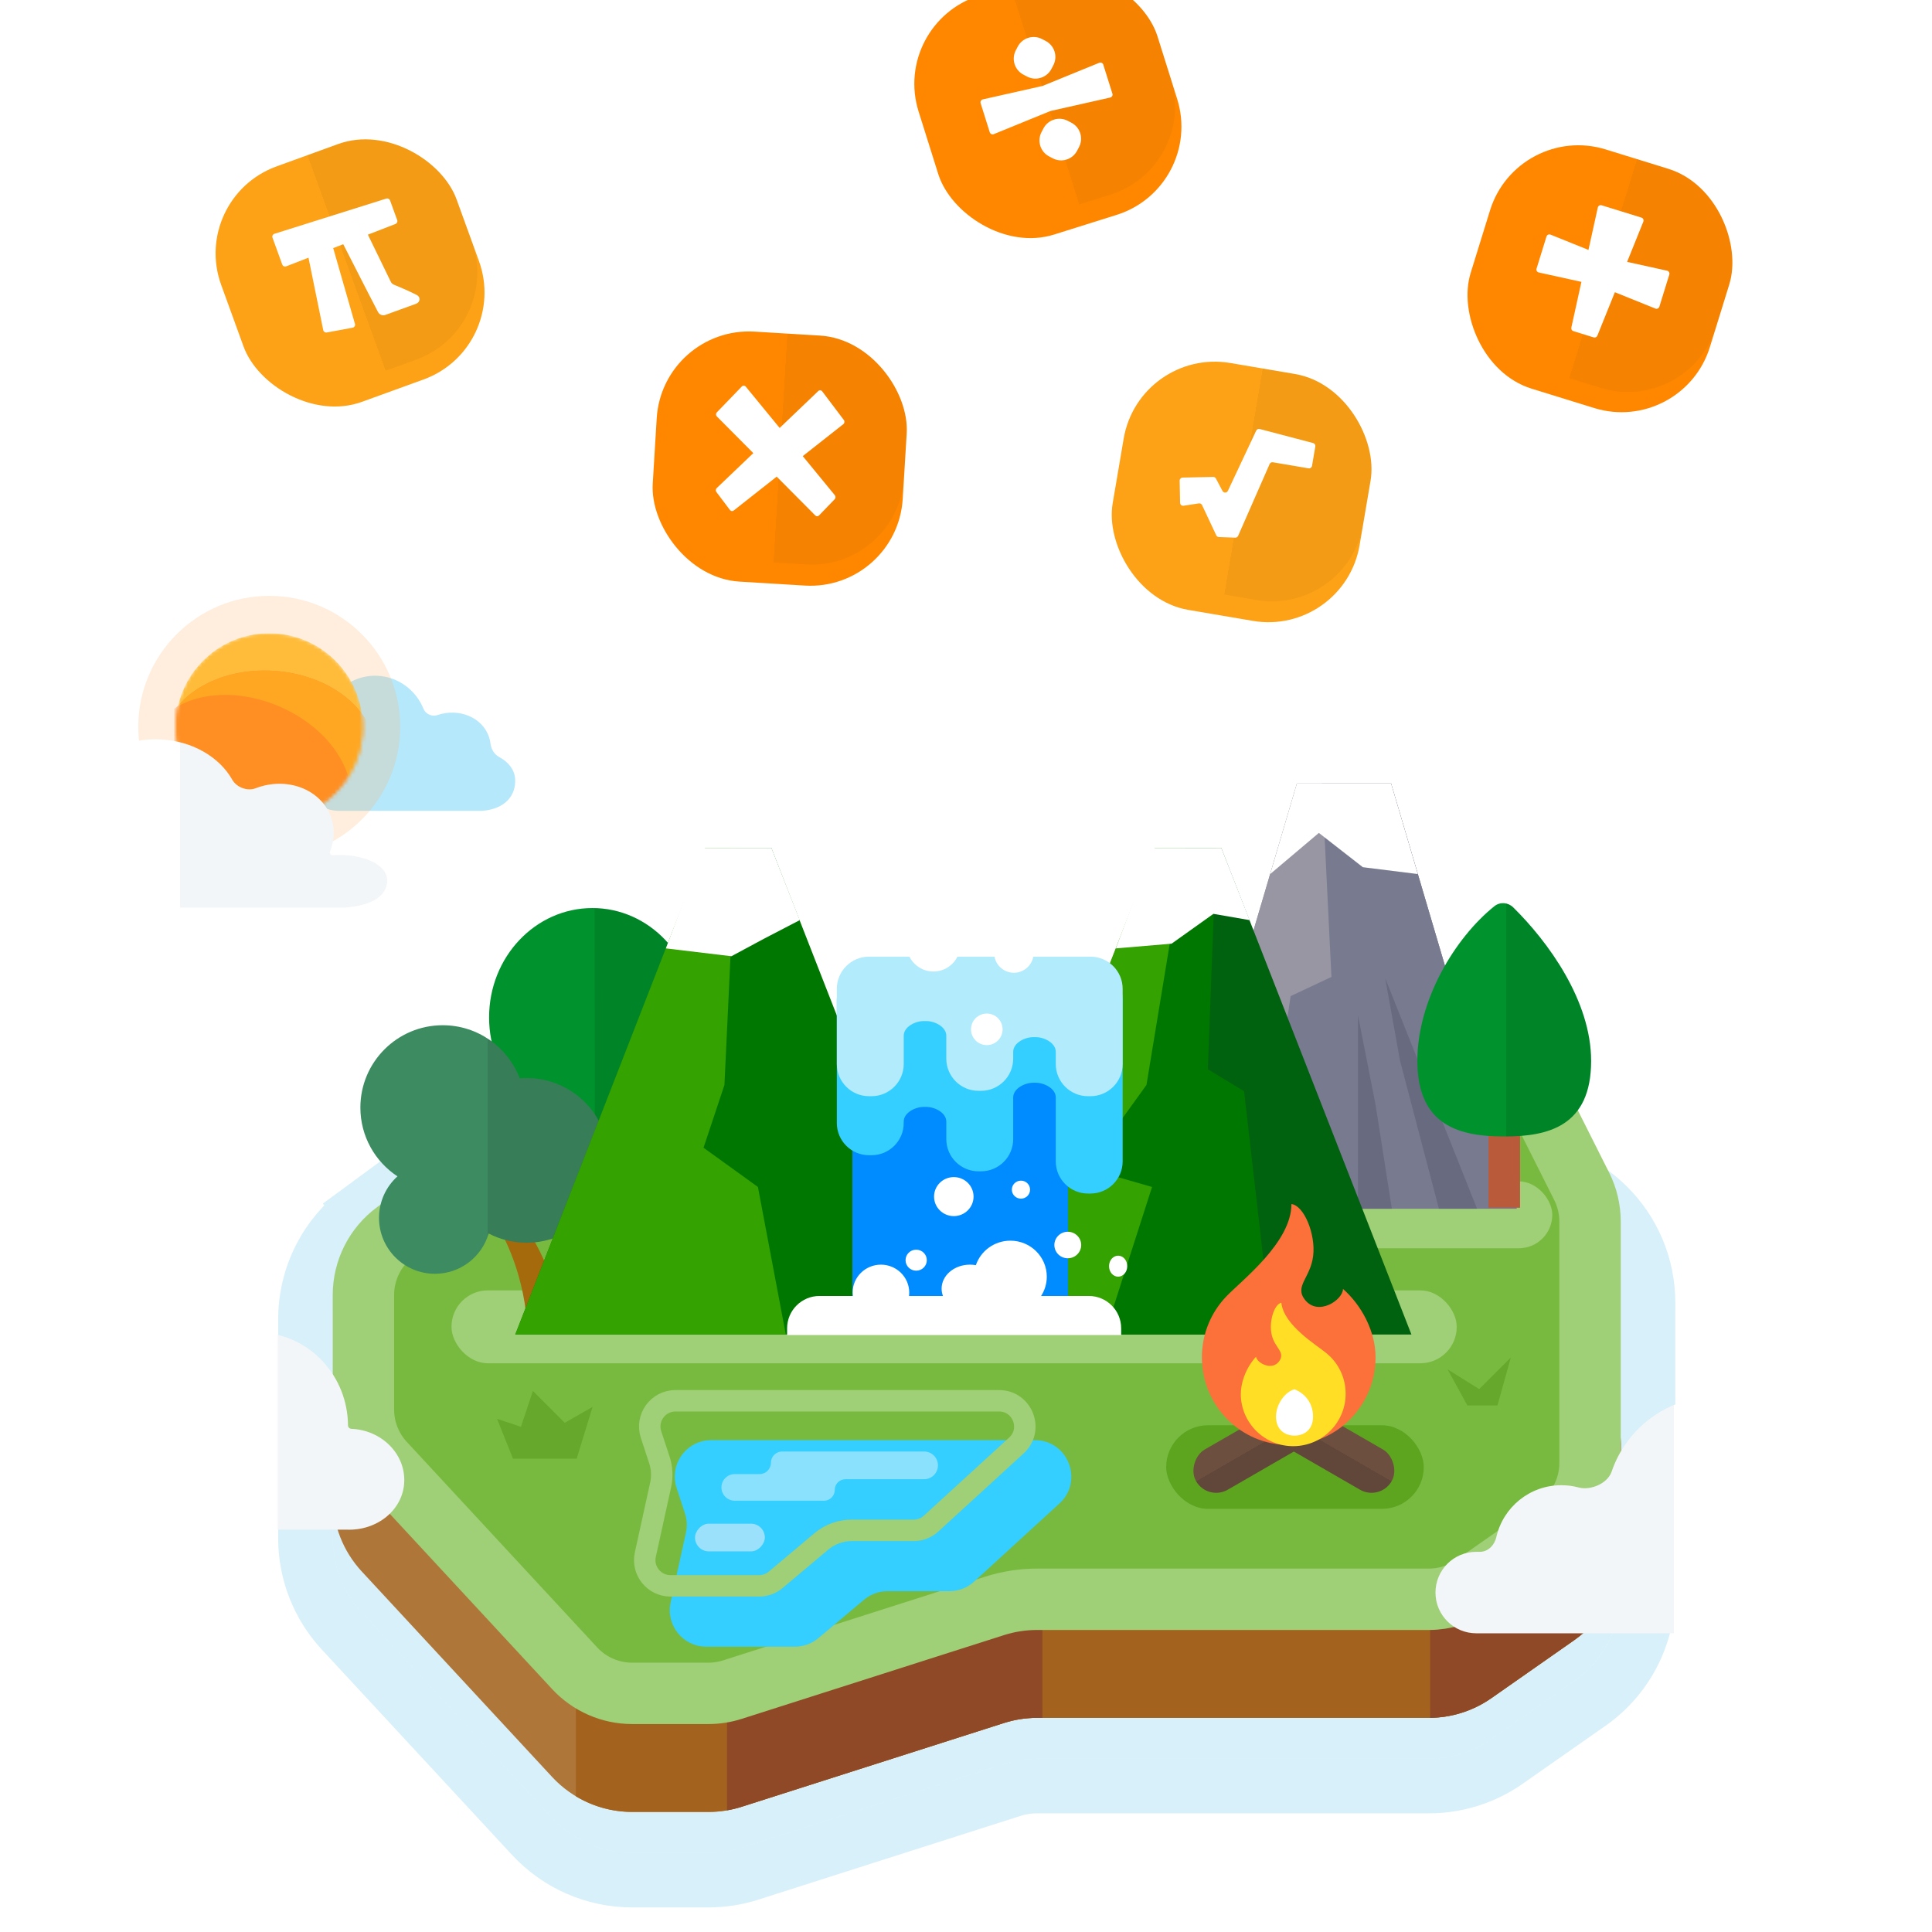 <svg width="540" height="540" viewBox="0 0 540 540" fill="none" xmlns="http://www.w3.org/2000/svg">
    <g clip-path="url(#clip0_2368_48576)">
        <path d="M358.742 330.984L322.683 315.022C318.794 313.301 314.589 312.412 310.336 312.412H158.607C152.103 312.412 145.769 314.491 140.53 318.346L105.426 344.174C97.613 349.922 93 359.044 93 368.743L93 429.953C93 437.64 95.902 445.044 101.126 450.683L154.319 508.103C160.092 514.335 168.201 517.877 176.696 517.877H198.029C201.178 517.877 204.309 517.389 207.309 516.431L280.59 493.027C283.591 492.069 286.721 491.581 289.871 491.581H399.36C405.618 491.581 411.724 489.656 416.851 486.068L439.987 469.875C448.142 464.167 452.999 454.839 452.999 444.884V364.098C452.999 347.251 439.343 333.595 422.496 333.595H371.089C366.836 333.595 362.63 332.705 358.742 330.984Z" fill="#7BCCEB" fill-opacity="0.3"/>
        <path d="M100.906 338.032L105.426 344.174L100.906 338.032C91.141 345.217 85.374 356.619 85.374 368.743L85.374 429.953C85.374 439.562 89.002 448.816 95.532 455.865L148.724 513.286C155.94 521.075 166.078 525.503 176.696 525.503H198.029C201.966 525.503 205.879 524.893 209.629 523.695L282.91 500.291C285.161 499.572 287.509 499.207 289.871 499.207H399.36C407.182 499.207 414.815 496.801 421.224 492.315L444.36 476.122C454.554 468.987 460.625 457.327 460.625 444.884V364.098C460.625 343.04 443.554 325.969 422.496 325.969H371.089C367.899 325.969 364.745 325.302 361.828 324.011L358.762 330.938L361.828 324.011L325.77 308.049C320.909 305.897 315.652 304.786 310.336 304.786H158.607C150.477 304.786 142.559 307.385 136.01 312.203L100.906 338.032Z" stroke="#7BCCEB" stroke-opacity="0.3" stroke-width="15.252"/>
        <path d="M452.999 433.446V403.49C452.999 386.644 439.343 372.987 422.496 372.987H123.503C106.657 372.987 93 386.644 93 403.49V418.515C93 426.202 95.902 433.606 101.126 439.245L154.319 496.665C160.091 502.897 168.201 506.439 176.696 506.439H198.029C201.178 506.439 204.309 505.951 207.309 504.993L280.59 481.589C283.591 480.631 286.721 480.143 289.871 480.143H399.36C405.618 480.143 411.724 478.218 416.851 474.63L439.987 458.437C448.142 452.729 452.999 443.401 452.999 433.446Z" fill="#AF763A"/>
        <path fill-rule="evenodd" clip-rule="evenodd" d="M452.286 396.901C452.748 398.999 452.994 401.179 453 403.416V433.522C452.975 443.448 448.122 452.744 439.988 458.438L416.851 474.631C411.725 478.219 405.618 480.144 399.36 480.144H289.871C286.722 480.144 283.591 480.632 280.591 481.59L207.31 504.994C204.309 505.952 201.179 506.44 198.03 506.44H176.696C171.097 506.44 165.665 504.901 160.959 502.067V396.901H452.286Z" fill="#A3621E"/>
        <path fill-rule="evenodd" clip-rule="evenodd" d="M291.367 480.141H289.87C286.72 480.141 283.59 480.629 280.59 481.587L207.308 504.991C205.963 505.421 204.592 505.756 203.204 505.995V414.053H291.367V480.141ZM452.874 400.71C452.953 401.593 452.996 402.488 452.998 403.391V433.541C452.967 443.459 448.115 452.746 439.986 458.435L416.85 474.628C411.826 478.145 405.861 480.064 399.734 480.139V400.71H452.874Z" fill="#8F4926"/>
        <path d="M272.846 312.427L326.682 295.633C328.796 294.973 330.997 294.638 333.211 294.638H410C418.287 294.638 425.867 299.312 429.589 306.717L442.085 331.581C443.621 334.635 444.42 338.007 444.42 341.426L444.42 408.884C444.42 416.039 440.929 422.743 435.068 426.846L411.931 443.039C408.247 445.618 403.858 447.002 399.36 447.002H289.871C285.835 447.002 281.824 447.627 277.98 448.854L204.699 472.258C202.543 472.947 200.293 473.298 198.029 473.298H176.696C170.59 473.298 164.761 470.752 160.612 466.273L107.42 408.852C103.665 404.799 101.579 399.478 101.579 393.953L101.579 361.953C101.579 354.981 104.895 348.425 110.51 344.293L145.614 318.465C149.38 315.694 153.932 314.2 158.607 314.2H261.207C265.154 314.2 269.078 313.602 272.846 312.427Z" fill="#78BA3F" stroke="#9FCF76" stroke-width="17.158"/>
        <g filter="url(#filter0_i_2368_48576)">
            <path d="M279.242 388.526H188.795C181.861 388.526 176.954 395.302 179.117 401.89L181.454 409.007C182.023 410.738 182.116 412.589 181.726 414.369L177.444 433.877C176.049 440.232 180.887 446.247 187.393 446.247H212.184C214.583 446.247 216.904 445.401 218.74 443.857L231.498 433.129C233.333 431.585 235.655 430.739 238.054 430.739H255.387C257.933 430.739 260.387 429.785 262.266 428.065L286.12 406.225C292.974 399.949 288.534 388.526 279.242 388.526Z" fill="#34CFFF"/>
        </g>
        <path d="M188.795 391.526H279.242C285.797 391.526 288.93 399.585 284.094 404.012L260.24 425.853C258.915 427.066 257.183 427.739 255.387 427.739H238.054C234.949 427.739 231.943 428.834 229.567 430.833L216.809 441.561C215.514 442.65 213.876 443.247 212.184 443.247H187.393C182.803 443.247 179.39 439.003 180.374 434.52L184.656 415.012C185.162 412.709 185.04 410.312 184.304 408.071L181.967 400.954C180.441 396.306 183.903 391.526 188.795 391.526Z" stroke="#9FCF76" stroke-width="6" stroke-linejoin="round"/>
        <path opacity="0.8" fill-rule="evenodd" clip-rule="evenodd" d="M215.473 408.854C215.473 407.113 216.885 405.701 218.626 405.701H258.29C260.427 405.701 262.16 407.433 262.16 409.57C262.16 411.707 260.427 413.44 258.29 413.44H236.322C234.66 413.44 233.312 414.787 233.312 416.449C233.312 418.111 231.965 419.459 230.302 419.459H205.373C203.315 419.459 201.647 417.791 201.647 415.733C201.647 413.675 203.315 412.007 205.373 412.007H212.32C214.061 412.007 215.473 410.595 215.473 408.854Z" fill="#A0E6FE"/>
        <rect width="19.523" height="7.739" rx="3.869" transform="matrix(-1 0 0 1 213.776 425.875)" fill="#9BE1FB"/>
        <path d="M143.378 407.691H161.186L165.638 393.222L157.847 397.674L148.943 388.77L145.604 398.787L138.926 396.561L143.378 407.691Z" fill="#65A82B"/>
        <path d="M410.134 392.835H418.543L422.275 379.432L413.445 388.262L404.615 382.744L410.134 392.835Z" fill="#65A82B"/>
        <rect x="306.998" y="330.199" width="126.872" height="18.691" rx="9.345" fill="#9FCF76"/>
        <rect x="126.193" y="360.665" width="280.969" height="20.372" rx="10.154" fill="#9FCF76"/>
        <rect x="161.155" y="312.895" width="8.151" height="20.377" fill="#B95B3B"/>
        <ellipse cx="165.57" cy="284.368" rx="28.867" ry="30.565" fill="#00932D"/>
        <ellipse cx="165.57" cy="284.368" rx="28.867" ry="30.565" fill="url(#paint0_linear_2368_48576)" fill-opacity="0.2"/>
        <g filter="url(#filter1_i_2368_48576)">
            <path d="M153.357 372.869C151.932 354.431 137.527 330.615 128.432 330.615C125.654 328.31 124.729 330.721 128.432 334.457C140.542 346.674 143.565 367.491 142.675 372.869H153.357Z" fill="#A46A0C"/>
        </g>
        <path fill-rule="evenodd" clip-rule="evenodd" d="M111.091 328.796C104.848 324.681 100.728 317.606 100.728 309.569C100.728 296.859 111.03 286.557 123.74 286.557C133.572 286.557 141.964 292.723 145.259 301.399C145.895 301.346 146.538 301.319 147.187 301.319C159.896 301.319 170.199 311.622 170.199 324.331C170.199 337.041 159.896 347.344 147.187 347.344C143.362 347.344 139.756 346.411 136.582 344.76C134.694 351.269 128.687 356.027 121.568 356.027C112.936 356.027 105.938 349.029 105.938 340.397C105.938 335.794 107.926 331.657 111.091 328.796Z" fill="#3D8B61"/>
        <path fill-rule="evenodd" clip-rule="evenodd" d="M111.091 328.796C104.848 324.681 100.728 317.606 100.728 309.569C100.728 296.859 111.03 286.557 123.74 286.557C133.572 286.557 141.964 292.723 145.259 301.399C145.895 301.346 146.538 301.319 147.187 301.319C159.896 301.319 170.199 311.622 170.199 324.331C170.199 337.041 159.896 347.344 147.187 347.344C143.362 347.344 139.756 346.411 136.582 344.76C134.694 351.269 128.687 356.027 121.568 356.027C112.936 356.027 105.938 349.029 105.938 340.397C105.938 335.794 107.926 331.657 111.091 328.796Z" fill="url(#paint1_linear_2368_48576)" fill-opacity="0.2"/>
        <path d="M388.815 219H362.482L327.37 337.838H423.927L388.815 219Z" fill="#9896A3"/>
        <path d="M388.815 219H362.482L327.37 337.838H423.927L388.815 219Z" fill="#9896A3"/>
        <path d="M388.815 219H369.504L372.137 273.052L360.726 278.419L351.948 337.838H423.927L388.815 219Z" fill="#787A8F"/>
        <path d="M402.183 337.838H412.835L387.178 273.436L391.306 296.436L402.183 337.838Z" fill="#686A80"/>
        <path d="M379.562 337.839H389.022L384.456 308.704L379.562 283.787V324.805V337.839Z" fill="#686A80"/>
        <path d="M388.816 219H362.482L355.021 244.301L368.627 232.801L380.916 242.384L396.277 244.301L388.816 219Z" fill="white"/>
        <path d="M197.17 237H215.596L268.747 373H144.019L197.17 237Z" fill="#007700"/>
        <path d="M197.029 237H205.604L202.485 303.245L196.639 320.794L211.84 331.761L219.636 373H144.019L197.029 237Z" fill="#34A200"/>
        <path d="M196.639 237H215.615L223.534 257.181L213.4 262.445L204.435 267.271L186.115 265.077L196.639 237Z" fill="white"/>
        <path d="M322.923 237H341.349L394.5 373H269.772L322.923 237Z" fill="#00610F"/>
        <path d="M322.782 237H339.932L337.594 298.858L347.728 305L355.523 373H291.6L322.782 237Z" fill="#007700"/>
        <path d="M322.782 237H331.357L320.443 303.245L303.682 326.497L322.002 331.761L308.75 373H269.772L322.782 237Z" fill="#34A200"/>
        <path d="M322.392 237H341.368L349.287 257.181L339.152 255.426L327.459 263.761L311.868 265.077L322.392 237Z" fill="white"/>
        <path d="M238.242 301.001C238.242 296.031 242.271 292.001 247.242 292.001H289.509C294.48 292.001 298.51 296.031 298.51 301.001V362.455H238.242V301.001Z" fill="#008BFF"/>
        <path fill-rule="evenodd" clip-rule="evenodd" d="M289.488 270.385C293.681 270.385 299.897 270.385 304.091 270.385H304.788C309.759 270.385 313.788 274.415 313.788 279.385V324.598C313.788 329.568 309.759 333.598 304.788 333.598H304.091C299.12 333.598 295.09 329.568 295.09 324.598V306.727C295.09 304.286 291.929 302.635 289.488 302.635H288.792C286.351 302.635 283.191 304.286 283.191 306.726V318.387C283.191 323.358 279.162 327.388 274.191 327.388H273.494C268.523 327.388 264.493 323.358 264.493 318.387V313.479C264.493 311.038 261.332 309.387 258.891 309.387H258.194C255.754 309.387 252.595 311.037 252.595 313.478V313.887C252.595 318.858 248.565 322.888 243.594 322.888H242.897C237.926 322.888 233.896 318.858 233.896 313.887V279.385C233.896 274.415 237.926 270.385 242.897 270.385H243.594C247.787 270.385 254.001 270.385 258.194 270.385H258.891C263.085 270.385 269.301 270.385 273.494 270.385H274.191C278.384 270.385 284.599 270.385 288.792 270.385H289.488Z" fill="#34CFFF"/>
        <path fill-rule="evenodd" clip-rule="evenodd" d="M233.896 276.389C233.896 271.418 237.926 267.388 242.897 267.388H243.594C247.787 267.388 254.003 267.389 258.196 267.389H258.893C263.086 267.389 269.301 267.389 273.494 267.389H274.191C278.384 267.389 284.599 267.389 288.792 267.389H289.488C293.681 267.389 299.897 267.389 304.091 267.389H304.788C309.759 267.389 313.788 271.418 313.788 276.389V297.39C313.788 302.361 309.759 306.391 304.788 306.391H304.091C299.12 306.391 295.09 302.361 295.09 297.39V293.981C295.09 291.539 291.929 289.889 289.488 289.889H288.792C286.351 289.889 283.191 291.539 283.191 293.98V295.89C283.191 300.861 279.162 304.891 274.191 304.891H273.494C268.523 304.891 264.493 300.861 264.493 295.89V289.48C264.493 287.039 261.334 285.389 258.893 285.389H258.196C255.755 285.389 252.595 287.039 252.595 289.48V297.39C252.595 302.361 248.565 306.39 243.594 306.39H242.897C237.926 306.39 233.896 302.361 233.896 297.39V276.389Z" fill="#B1EBFC"/>
        <ellipse cx="298.449" cy="347.985" rx="3.75" ry="3.705" fill="white"/>
        <ellipse cx="266.592" cy="334.453" rx="5.519" ry="5.453" fill="white"/>
        <ellipse cx="285.361" cy="332.512" rx="2.547" ry="2.516" fill="white"/>
        <ellipse cx="312.525" cy="353.901" rx="2.547" ry="2.936" fill="white"/>
        <ellipse cx="256.076" cy="352.223" rx="2.971" ry="2.936" fill="white"/>
        <path fill-rule="evenodd" clip-rule="evenodd" d="M290.991 362.227C291.999 360.667 292.582 358.814 292.582 356.826C292.582 351.273 288.026 346.771 282.406 346.771C277.92 346.771 274.111 349.64 272.758 353.623C272.223 353.526 271.667 353.475 271.098 353.475C266.727 353.475 263.184 356.476 263.184 360.179C263.184 360.893 263.315 361.581 263.56 362.227H254.082C254.119 361.922 254.137 361.611 254.137 361.296C254.137 356.977 250.594 353.475 246.223 353.475C241.852 353.475 238.308 356.977 238.308 361.296C238.308 361.611 238.327 361.922 238.364 362.227H229.046C224.05 362.227 220 366.277 220 371.273V373.14H313.373V371.273C313.373 366.277 309.323 362.227 304.328 362.227H290.991Z" fill="white"/>
        <ellipse cx="260.897" cy="264.045" rx="7.5" ry="7.5" fill="white"/>
        <ellipse cx="275.813" cy="287.702" rx="4.415" ry="4.415" fill="white"/>
        <ellipse cx="283.386" cy="266.373" rx="5.519" ry="5.519" fill="white"/>
        <rect x="416.025" y="315.437" width="8.83" height="22.131" fill="#B95B3B"/>
        <path d="M444.723 296.525C444.723 314.859 432.632 317.65 420.441 317.65C408.249 317.65 396.159 314.859 396.159 296.525C396.159 279.595 406.597 262.194 417.676 253.291C419.252 252.025 421.497 252.193 422.938 253.611C432.678 263.193 444.723 279.667 444.723 296.525Z" fill="#00932D"/>
        <path d="M444.723 296.525C444.723 314.859 432.632 317.65 420.441 317.65C408.249 317.65 396.159 314.859 396.159 296.525C396.159 279.595 406.597 262.194 417.676 253.291C419.252 252.025 421.497 252.193 422.938 253.611C432.678 263.193 444.723 279.667 444.723 296.525Z" fill="url(#paint2_linear_2368_48576)" fill-opacity="0.2"/>
        <rect x="325.952" y="398.368" width="72" height="23.354" rx="11.677" fill="#5DA51F"/>
        <rect width="12.944" height="36.945" rx="6.472" transform="matrix(0.5 0.866 -0.866 0.5 363.075 389.929)" fill="#6C4F3F"/>
        <rect width="12.944" height="36.945" rx="6.472" transform="matrix(0.5 0.866 -0.866 0.5 363.075 389.929)" fill="url(#paint3_linear_2368_48576)" fill-opacity="0.2"/>
        <rect width="12.944" height="36.945" rx="6.472" transform="matrix(-0.5 0.866 0.866 0.5 360.203 389.929)" fill="#6C4F3F"/>
        <rect width="12.944" height="36.945" rx="6.472" transform="matrix(-0.5 0.866 0.866 0.5 360.203 389.929)" fill="url(#paint4_linear_2368_48576)" fill-opacity="0.2"/>
        <path d="M384.472 379.382C384.472 392.904 373.606 403.866 360.202 403.866C346.798 403.866 335.932 392.904 335.932 379.382C335.932 372.768 338.532 366.765 342.758 362.36C347.17 357.759 360.96 347.248 360.96 336.536C364.455 336.928 367.786 344.952 367.028 351.073C366.27 357.194 361.719 359.489 364.753 363.315C368.453 367.981 375.371 363.315 375.371 360.254C380.483 364.743 384.472 372.009 384.472 379.382Z" fill="#FC7039"/>
        <path d="M346.89 391.191C347.794 399.236 355.049 405.024 363.094 404.12C371.139 403.215 376.927 395.96 376.023 387.915C375.58 383.98 373.618 380.584 370.787 378.248C367.831 375.809 358.851 370.486 358.134 364.113C356.063 364.582 354.6 369.581 355.465 373.172C356.33 376.762 359.215 377.821 357.65 380.301C355.741 383.327 351.277 381.018 351.072 379.197C348.305 382.213 346.396 386.805 346.89 391.191Z" fill="#FFDE25"/>
        <path d="M367 395.961C367 399.47 364.682 401.256 361.822 401.256C358.963 401.256 356.645 399.47 356.645 395.961C356.645 392.452 359.233 388.959 361.822 388.312C365.058 389.607 367 392.452 367 395.961Z" fill="white"/>
        <path fill-rule="evenodd" clip-rule="evenodd" d="M509.845 433.745C509.115 433.745 508.622 432.994 508.881 432.311C510.172 428.898 510.879 425.197 510.879 421.331C510.879 404.191 496.985 390.297 479.845 390.297C466.205 390.297 454.62 399.096 450.457 411.329C449.332 414.635 444.604 416.662 441.23 415.758C439.689 415.345 438.068 415.124 436.397 415.124C427.524 415.124 420.1 421.331 418.23 429.639C417.729 431.869 415.923 433.745 413.638 433.745H412.604C406.319 433.745 401.225 438.84 401.225 445.124C401.225 451.409 406.319 456.504 412.604 456.504H509.845C516.13 456.504 521.225 451.409 521.225 445.124C521.225 438.84 516.13 433.745 509.845 433.745Z" fill="white"/>
        <path fill-rule="evenodd" clip-rule="evenodd" d="M509.845 433.745C509.115 433.745 508.622 432.994 508.881 432.311C510.172 428.898 510.879 425.197 510.879 421.331C510.879 404.191 496.985 390.297 479.845 390.297C466.205 390.297 454.62 399.096 450.457 411.329C449.332 414.635 444.604 416.662 441.23 415.758C439.689 415.345 438.068 415.124 436.397 415.124C427.524 415.124 420.1 421.331 418.23 429.639C417.729 431.869 415.923 433.745 413.638 433.745H412.604C406.319 433.745 401.225 438.84 401.225 445.124C401.225 451.409 406.319 456.504 412.604 456.504H509.845C516.13 456.504 521.225 451.409 521.225 445.124C521.225 438.84 516.13 433.745 509.845 433.745Z" fill="url(#paint5_linear_2368_48576)" fill-opacity="0.2"/>
        <path fill-rule="evenodd" clip-rule="evenodd" d="M94.373 226.628C94.686 226.642 94.996 226.642 95.304 226.628H134.434C134.527 226.63 134.62 226.63 134.712 226.63C141.183 226.173 144.305 222.291 143.976 217.643C143.798 215.119 142.092 212.965 139.535 211.595C138.179 210.869 137.284 209.425 137.107 207.897C137.033 207.255 136.892 206.615 136.678 205.983C134.838 200.534 128.364 197.799 122.218 199.874C120.753 200.369 118.974 199.59 118.391 198.157C116.262 192.919 111.346 189.145 105.469 188.887C97.348 188.532 90.467 195.026 90.1 203.394C90.099 203.427 90.097 203.46 90.096 203.493C90.049 204.741 89.39 205.901 88.398 206.661C85.868 208.599 84.172 211.649 84.019 215.143C83.749 221.303 88.379 226.365 94.357 226.628C94.357 226.628 94.357 226.628 94.357 226.628C94.357 226.628 94.357 226.628 94.357 226.628H94.373Z" fill="#B6E8FB"/>
        <mask id="mask0_2368_48576" style="mask-type:alpha" maskUnits="userSpaceOnUse" x="49" y="177" width="53" height="53">
            <ellipse cx="26.149" cy="26.149" rx="26.149" ry="26.149" transform="matrix(-1 0 0 1 101.403 177)" fill="#FF8F23"/>
            <ellipse cx="26.149" cy="26.149" rx="26.149" ry="26.149" transform="matrix(-1 0 0 1 101.403 177)" fill="white"/>
        </mask>
        <g mask="url(#mask0_2368_48576)">
            <ellipse cx="26.149" cy="26.149" rx="26.149" ry="26.149" transform="matrix(-1 0 0 1 101.403 177)" fill="#FFBC3A"/>
            <ellipse cx="29.635" cy="21.791" rx="29.635" ry="21.791" transform="matrix(-0.998 -0.07 -0.07 0.998 106.347 189.595)" fill="#FF8F23"/>
            <ellipse cx="29.635" cy="21.791" rx="29.635" ry="21.791" transform="matrix(-0.998 -0.07 -0.07 0.998 106.347 189.595)" fill="#FFA723"/>
            <ellipse cx="29.546" cy="21.195" rx="29.546" ry="21.195" transform="matrix(-0.92 -0.393 -0.393 0.92 105.179 209.034)" fill="#FF8F23"/>
        </g>
        <path d="M75.255 234.527C92.585 234.527 106.633 220.479 106.633 203.149C106.633 185.819 92.585 171.77 75.255 171.77C57.925 171.77 43.877 185.819 43.877 203.149C43.877 220.479 57.925 234.527 75.255 234.527Z" stroke="#FFAD5E" stroke-opacity="0.2" stroke-width="10.46"/>
        <path fill-rule="evenodd" clip-rule="evenodd" d="M20.197 230.977C20.135 230.977 20.072 230.971 20.011 230.961C19.388 230.857 18.75 230.789 18.099 230.761C10.604 230.432 4.296 235.444 4.01 241.955C3.725 248.466 9.369 253.357 16.864 253.685C17.398 253.709 17.927 253.708 18.449 253.685H94.474C95.106 253.697 95.735 253.697 96.357 253.685C104.47 253.112 108.514 249.977 108.213 245.717C107.912 241.457 101.091 238.469 92.978 239.042C92.437 239.08 92.038 238.512 92.241 238.009C93.444 235.018 93.646 231.732 92.589 228.601C90.006 220.95 80.879 217.122 72.204 220.052C71.947 220.138 71.694 220.23 71.444 220.326C69.144 221.213 66.12 220.082 64.91 217.934C61.349 211.612 53.734 207.057 44.735 206.663C31.95 206.102 21.213 214.153 20.753 224.645C20.68 226.304 20.869 227.925 21.288 229.48C21.487 230.215 20.958 230.977 20.197 230.977Z" fill="white"/>
        <path fill-rule="evenodd" clip-rule="evenodd" d="M20.197 230.977C20.135 230.977 20.072 230.971 20.011 230.961C19.388 230.857 18.75 230.789 18.099 230.761C10.604 230.432 4.296 235.444 4.01 241.955C3.725 248.466 9.369 253.357 16.864 253.685C17.398 253.709 17.927 253.708 18.449 253.685H94.474C95.106 253.697 95.735 253.697 96.357 253.685C104.47 253.112 108.514 249.977 108.213 245.717C107.912 241.457 101.091 238.469 92.978 239.042C92.437 239.08 92.038 238.512 92.241 238.009C93.444 235.018 93.646 231.732 92.589 228.601C90.006 220.95 80.879 217.122 72.204 220.052C71.947 220.138 71.694 220.23 71.444 220.326C69.144 221.213 66.12 220.082 64.91 217.934C61.349 211.612 53.734 207.057 44.735 206.663C31.95 206.102 21.213 214.153 20.753 224.645C20.68 226.304 20.869 227.925 21.288 229.48C21.487 230.215 20.958 230.977 20.197 230.977Z" fill="url(#paint6_linear_2368_48576)" fill-opacity="0.2"/>
        <path fill-rule="evenodd" clip-rule="evenodd" d="M42.167 427.534C42.167 427.534 42.167 427.534 42.167 427.534C42.167 427.534 42.167 427.534 42.167 427.534C31.039 427.046 22.503 417.963 23.017 406.242C23.53 394.522 32.967 385.415 44.095 385.903C44.754 385.932 45.404 385.994 46.044 386.087C47.84 386.349 49.689 385.578 50.683 384.06C55.485 376.734 63.756 372.067 72.945 372.47C86.541 373.066 97.164 384.541 97.264 398.4C97.267 398.915 97.683 399.338 98.197 399.36C106.707 399.733 113.326 406.396 112.982 414.243C112.638 422.087 105.34 427.903 96.834 427.534H44.02C43.41 427.561 42.794 427.561 42.173 427.534H42.167C42.167 427.534 42.167 427.534 42.167 427.534Z" fill="white"/>
        <path fill-rule="evenodd" clip-rule="evenodd" d="M42.167 427.534C42.167 427.534 42.167 427.534 42.167 427.534C42.167 427.534 42.167 427.534 42.167 427.534C31.039 427.046 22.503 417.963 23.017 406.242C23.53 394.522 32.967 385.415 44.095 385.903C44.754 385.932 45.404 385.994 46.044 386.087C47.84 386.349 49.689 385.578 50.683 384.06C55.485 376.734 63.756 372.067 72.945 372.47C86.541 373.066 97.164 384.541 97.264 398.4C97.267 398.915 97.683 399.338 98.197 399.36C106.707 399.733 113.326 406.396 112.982 414.243C112.638 422.087 105.34 427.903 96.834 427.534H44.02C43.41 427.561 42.794 427.561 42.173 427.534H42.167C42.167 427.534 42.167 427.534 42.167 427.534Z" fill="url(#paint7_linear_2368_48576)" fill-opacity="0.2"/>
        <g filter="url(#filter2_i_2368_48576)">
            <g clip-path="url(#clip1_2368_48576)">
                <rect x="53" y="61.204" width="70" height="70" rx="25.846" transform="rotate(-19.952 53 61.204)" fill="#FDA116"/>
                <rect x="53" y="61.204" width="70" height="64.077" rx="25.846" transform="rotate(-19.952 53 61.204)" fill="url(#paint8_linear_2368_48576)" fill-opacity="0.04"/>
                <path fill-rule="evenodd" clip-rule="evenodd" d="M76.165 72.305C76.001 71.855 76.246 71.361 76.702 71.217L107.981 61.377C108.41 61.242 108.869 61.469 109.023 61.892L111.022 67.401C111.178 67.83 110.962 68.305 110.536 68.471L102.825 71.461L109.23 84.628C109.412 85.002 109.728 85.295 110.112 85.453C113.098 86.678 115.132 87.63 116.491 88.326C117.644 88.916 117.479 90.35 116.262 90.791L112.089 92.306L107.723 93.891C106.93 94.179 106.046 93.834 105.658 93.084L102.835 87.632L95.935 74.133L93.132 75.221L99.214 96.408C99.35 96.885 99.047 97.376 98.559 97.466L91.323 98.806C90.873 98.889 90.439 98.596 90.347 98.147L86.221 77.901L79.987 80.318C79.547 80.489 79.054 80.265 78.893 79.822L76.165 72.305Z" fill="white"/>
            </g>
        </g>
        <g filter="url(#filter3_i_2368_48576)">
            <g clip-path="url(#clip2_2368_48576)">
                <rect x="185.114" y="97" width="70" height="70" rx="25.846" transform="rotate(3.468 185.114 97)" fill="#FF8700"/>
                <rect x="185.114" y="97" width="70" height="64.077" rx="25.846" transform="rotate(3.468 185.114 97)" fill="url(#paint9_linear_2368_48576)" fill-opacity="0.04"/>
                <path fill-rule="evenodd" clip-rule="evenodd" d="M207.353 113.884C207.66 113.566 208.153 113.586 208.435 113.93L217.915 125.487L228.721 115.159C229.042 114.852 229.534 114.891 229.801 115.244L235.863 123.274C236.129 123.627 236.063 124.151 235.716 124.424L224.373 133.36L233.345 144.298C233.609 144.619 233.59 145.105 233.302 145.403L228.917 149.945C228.63 150.243 228.176 150.247 227.885 149.954L217.09 139.096L205.062 148.571C204.738 148.826 204.288 148.767 204.039 148.437L200.235 143.398C199.985 143.068 200.025 142.584 200.325 142.297L210.554 132.522L200.372 122.282C200.061 121.969 200.058 121.44 200.366 121.122L207.353 113.884Z" fill="white"/>
            </g>
        </g>
        <g filter="url(#filter4_i_2368_48576)">
            <g clip-path="url(#clip3_2368_48576)">
                <rect x="249" y="12.396" width="70" height="70" rx="25.846" transform="rotate(-17.454 249 12.396)" fill="#FF8700"/>
                <rect x="249" y="12.396" width="70" height="64.077" rx="25.846" transform="rotate(-17.454 249 12.396)" fill="url(#paint10_linear_2368_48576)" fill-opacity="0.04"/>
                <path fill-rule="evenodd" clip-rule="evenodd" d="M286.057 26.744C283.589 25.456 282.632 22.412 283.919 19.944L284.451 18.925C285.739 16.457 288.783 15.499 291.251 16.787L292.271 17.319C294.739 18.606 295.696 21.65 294.408 24.118L293.877 25.138C292.589 27.606 289.545 28.563 287.077 27.276L286.057 26.744ZM277.761 43.37C277.306 43.556 276.79 43.313 276.642 42.844L274.089 34.723C273.942 34.254 274.226 33.76 274.706 33.652L291.337 29.907C291.382 29.896 291.427 29.883 291.47 29.865L307.252 23.419C307.707 23.233 308.223 23.476 308.371 23.945L310.924 32.066C311.072 32.534 310.787 33.029 310.307 33.137L293.676 36.882C293.631 36.892 293.586 36.906 293.543 36.924L277.761 43.37ZM291.105 42.799C289.818 45.267 290.775 48.311 293.243 49.598L294.263 50.13C296.731 51.417 299.775 50.46 301.062 47.992L301.594 46.973C302.881 44.505 301.924 41.46 299.456 40.173L298.437 39.641C295.969 38.354 292.924 39.311 291.637 41.779L291.105 42.799Z" fill="white"/>
            </g>
        </g>
        <g filter="url(#filter5_i_2368_48576)">
            <g clip-path="url(#clip4_2368_48576)">
                <rect x="318.404" y="103" width="70" height="70" rx="25.846" transform="rotate(9.654 318.404 103)" fill="#FDA116"/>
                <rect x="318.404" y="103" width="70" height="64.077" rx="25.846" transform="rotate(9.654 318.404 103)" fill="url(#paint11_linear_2368_48576)" fill-opacity="0.04"/>
                <path d="M339.092 139.174L330.539 139.358C330.076 139.368 329.708 139.751 329.717 140.214L329.839 146.416C329.849 146.925 330.305 147.308 330.807 147.23L335.087 146.569C335.455 146.512 335.817 146.705 335.975 147.042L339.95 155.502C340.084 155.786 340.366 155.972 340.681 155.984L345.259 156.148C345.603 156.161 345.92 155.962 346.059 155.647L354.868 135.569C355.023 135.216 355.398 135.014 355.778 135.079L365.744 136.774C366.201 136.852 366.635 136.544 366.713 136.087L367.636 130.661C367.709 130.232 367.442 129.818 367.021 129.708L352.085 125.78C351.694 125.677 351.284 125.868 351.112 126.235L343.199 143.066C342.904 143.693 342.021 143.714 341.696 143.102L339.852 139.621C339.703 139.34 339.409 139.167 339.092 139.174Z" fill="white"/>
            </g>
        </g>
        <g filter="url(#filter6_i_2368_48576)">
            <g clip-path="url(#clip5_2368_48576)">
                <rect x="424.103" y="40" width="70" height="70" rx="25.846" transform="rotate(17.195 424.103 40)" fill="#FF8700"/>
                <rect x="424.103" y="40" width="70" height="64.077" rx="25.846" transform="rotate(17.195 424.103 40)" fill="url(#paint12_linear_2368_48576)" fill-opacity="0.04"/>
                <path fill-rule="evenodd" clip-rule="evenodd" d="M447.661 63.253C447.192 63.108 446.698 63.395 446.593 63.875L443.98 75.727L433.366 71.448C432.911 71.264 432.395 71.51 432.25 71.979L429.47 80.963C429.324 81.432 429.611 81.926 430.091 82.031L442.011 84.659L439.193 97.444C439.099 97.871 439.347 98.298 439.765 98.427L445.44 100.184C445.857 100.313 446.304 100.1 446.467 99.695L451.363 87.553L462.683 92.117C463.139 92.301 463.655 92.056 463.8 91.587L466.58 82.603C466.725 82.133 466.438 81.64 465.958 81.534L454.783 79.071L459.322 67.814C459.505 67.358 459.26 66.843 458.791 66.697L447.661 63.253Z" fill="white"/>
            </g>
        </g>
    </g>
    <defs>
        <filter id="filter0_i_2368_48576" x="177.203" y="388.526" width="112.246" height="57.722" filterUnits="userSpaceOnUse" color-interpolation-filters="sRGB">
            <feFlood flood-opacity="0" result="BackgroundImageFix"/>
            <feBlend mode="normal" in="SourceGraphic" in2="BackgroundImageFix" result="shape"/>
            <feColorMatrix in="SourceAlpha" type="matrix" values="0 0 0 0 0 0 0 0 0 0 0 0 0 0 0 0 0 0 127 0" result="hardAlpha"/>
            <feOffset dx="10" dy="14"/>
            <feComposite in2="hardAlpha" operator="arithmetic" k2="-1" k3="1"/>
            <feColorMatrix type="matrix" values="0 0 0 0 0.106 0 0 0 0 0.743 0 0 0 0 0.941 0 0 0 1 0"/>
            <feBlend mode="normal" in2="shape" result="effect1_innerShadow_2368_48576"/>
        </filter>
        <filter id="filter1_i_2368_48576" x="125.989" y="329.713" width="27.367" height="43.156" filterUnits="userSpaceOnUse" color-interpolation-filters="sRGB">
            <feFlood flood-opacity="0" result="BackgroundImageFix"/>
            <feBlend mode="normal" in="SourceGraphic" in2="BackgroundImageFix" result="shape"/>
            <feColorMatrix in="SourceAlpha" type="matrix" values="0 0 0 0 0 0 0 0 0 0 0 0 0 0 0 0 0 0 127 0" result="hardAlpha"/>
            <feOffset dx="4.415"/>
            <feComposite in2="hardAlpha" operator="arithmetic" k2="-1" k3="1"/>
            <feColorMatrix type="matrix" values="0 0 0 0 0 0 0 0 0 0 0 0 0 0 0 0 0 0 0.2 0"/>
            <feBlend mode="normal" in2="shape" result="effect1_innerShadow_2368_48576"/>
        </filter>
        <filter id="filter2_i_2368_48576" x="53" y="37.318" width="89.685" height="89.684" filterUnits="userSpaceOnUse" color-interpolation-filters="sRGB">
            <feFlood flood-opacity="0" result="BackgroundImageFix"/>
            <feBlend mode="normal" in="SourceGraphic" in2="BackgroundImageFix" result="shape"/>
            <feColorMatrix in="SourceAlpha" type="matrix" values="0 0 0 0 0 0 0 0 0 0 0 0 0 0 0 0 0 0 127 0" result="hardAlpha"/>
            <feOffset dy="-5.874"/>
            <feComposite in2="hardAlpha" operator="arithmetic" k2="-1" k3="1"/>
            <feColorMatrix type="matrix" values="0 0 0 0 0.921 0 0 0 0 0.59 0 0 0 0 0.089 0 0 0 1 0"/>
            <feBlend mode="normal" in2="shape" result="effect1_innerShadow_2368_48576"/>
        </filter>
        <filter id="filter3_i_2368_48576" x="180.879" y="97" width="74.106" height="74.106" filterUnits="userSpaceOnUse" color-interpolation-filters="sRGB">
            <feFlood flood-opacity="0" result="BackgroundImageFix"/>
            <feBlend mode="normal" in="SourceGraphic" in2="BackgroundImageFix" result="shape"/>
            <feColorMatrix in="SourceAlpha" type="matrix" values="0 0 0 0 0 0 0 0 0 0 0 0 0 0 0 0 0 0 127 0" result="hardAlpha"/>
            <feOffset dy="-5.874"/>
            <feComposite in2="hardAlpha" operator="arithmetic" k2="-1" k3="1"/>
            <feColorMatrix type="matrix" values="0 0 0 0 0 0 0 0 0 0 0 0 0 0 0 0 0 0 0.12 0"/>
            <feBlend mode="normal" in2="shape" result="effect1_innerShadow_2368_48576"/>
        </filter>
        <filter id="filter4_i_2368_48576" x="249" y="-8.6" width="87.772" height="87.772" filterUnits="userSpaceOnUse" color-interpolation-filters="sRGB">
            <feFlood flood-opacity="0" result="BackgroundImageFix"/>
            <feBlend mode="normal" in="SourceGraphic" in2="BackgroundImageFix" result="shape"/>
            <feColorMatrix in="SourceAlpha" type="matrix" values="0 0 0 0 0 0 0 0 0 0 0 0 0 0 0 0 0 0 127 0" result="hardAlpha"/>
            <feOffset dy="-5.874"/>
            <feComposite in2="hardAlpha" operator="arithmetic" k2="-1" k3="1"/>
            <feColorMatrix type="matrix" values="0 0 0 0 0 0 0 0 0 0 0 0 0 0 0 0 0 0 0.12 0"/>
            <feBlend mode="normal" in2="shape" result="effect1_innerShadow_2368_48576"/>
        </filter>
        <filter id="filter5_i_2368_48576" x="306.665" y="103" width="80.748" height="80.748" filterUnits="userSpaceOnUse" color-interpolation-filters="sRGB">
            <feFlood flood-opacity="0" result="BackgroundImageFix"/>
            <feBlend mode="normal" in="SourceGraphic" in2="BackgroundImageFix" result="shape"/>
            <feColorMatrix in="SourceAlpha" type="matrix" values="0 0 0 0 0 0 0 0 0 0 0 0 0 0 0 0 0 0 127 0" result="hardAlpha"/>
            <feOffset dy="-5.874"/>
            <feComposite in2="hardAlpha" operator="arithmetic" k2="-1" k3="1"/>
            <feColorMatrix type="matrix" values="0 0 0 0 0.921 0 0 0 0 0.59 0 0 0 0 0.089 0 0 0 1 0"/>
            <feBlend mode="normal" in2="shape" result="effect1_innerShadow_2368_48576"/>
        </filter>
        <filter id="filter6_i_2368_48576" x="403.409" y="40" width="87.565" height="87.565" filterUnits="userSpaceOnUse" color-interpolation-filters="sRGB">
            <feFlood flood-opacity="0" result="BackgroundImageFix"/>
            <feBlend mode="normal" in="SourceGraphic" in2="BackgroundImageFix" result="shape"/>
            <feColorMatrix in="SourceAlpha" type="matrix" values="0 0 0 0 0 0 0 0 0 0 0 0 0 0 0 0 0 0 127 0" result="hardAlpha"/>
            <feOffset dy="-5.874"/>
            <feComposite in2="hardAlpha" operator="arithmetic" k2="-1" k3="1"/>
            <feColorMatrix type="matrix" values="0 0 0 0 0 0 0 0 0 0 0 0 0 0 0 0 0 0 0.12 0"/>
            <feBlend mode="normal" in2="shape" result="effect1_innerShadow_2368_48576"/>
        </filter>
        <linearGradient id="paint0_linear_2368_48576" x1="194.878" y1="288.734" x2="137.143" y2="288.756" gradientUnits="userSpaceOnUse">
            <stop offset="0.496" stop-opacity="0.5"/>
            <stop offset="0.497" stop-opacity="0"/>
        </linearGradient>
        <linearGradient id="paint1_linear_2368_48576" x1="170.729" y1="326.254" x2="101.257" y2="326.283" gradientUnits="userSpaceOnUse">
            <stop offset="0.496" stop-opacity="0.5"/>
            <stop offset="0.497" stop-opacity="0"/>
        </linearGradient>
        <linearGradient id="paint2_linear_2368_48576" x1="445.094" y1="289.196" x2="396.529" y2="289.21" gradientUnits="userSpaceOnUse">
            <stop offset="0.496" stop-opacity="0.5"/>
            <stop offset="0.497" stop-opacity="0"/>
        </linearGradient>
        <linearGradient id="paint3_linear_2368_48576" x1="12.944" y1="18.472" x2="0" y2="18.472" gradientUnits="userSpaceOnUse">
            <stop offset="0.496" stop-opacity="0.5"/>
            <stop offset="0.5" stop-opacity="0"/>
        </linearGradient>
        <linearGradient id="paint4_linear_2368_48576" x1="12.944" y1="18.472" x2="0" y2="18.472" gradientUnits="userSpaceOnUse">
            <stop offset="0.496" stop-opacity="0.5"/>
            <stop offset="0.5" stop-opacity="0"/>
        </linearGradient>
        <linearGradient id="paint5_linear_2368_48576" x1="412.148" y1="431.88" x2="521.386" y2="431.88" gradientUnits="userSpaceOnUse">
            <stop offset="0.51" stop-color="#8DAEBB" stop-opacity="0.55"/>
            <stop offset="0.511" stop-color="white" stop-opacity="0"/>
        </linearGradient>
        <linearGradient id="paint6_linear_2368_48576" x1="98.741" y1="236.197" x2="3.86" y2="236.197" gradientUnits="userSpaceOnUse">
            <stop offset="0.51" stop-color="#8DAEBB" stop-opacity="0.55"/>
            <stop offset="0.511" stop-color="white" stop-opacity="0"/>
        </linearGradient>
        <linearGradient id="paint7_linear_2368_48576" x1="99.09" y1="407.058" x2="22.874" y2="407.058" gradientUnits="userSpaceOnUse">
            <stop offset="0.279" stop-color="#8DAEBB" stop-opacity="0.55"/>
            <stop offset="0.288" stop-color="white" stop-opacity="0"/>
        </linearGradient>
        <linearGradient id="paint8_linear_2368_48576" x1="123" y1="93.242" x2="53" y2="93.242" gradientUnits="userSpaceOnUse">
            <stop offset="0.499"/>
            <stop offset="0.5" stop-opacity="0"/>
        </linearGradient>
        <linearGradient id="paint9_linear_2368_48576" x1="255.114" y1="129.038" x2="185.114" y2="129.038" gradientUnits="userSpaceOnUse">
            <stop offset="0.499"/>
            <stop offset="0.5" stop-opacity="0"/>
        </linearGradient>
        <linearGradient id="paint10_linear_2368_48576" x1="319" y1="44.434" x2="249" y2="44.434" gradientUnits="userSpaceOnUse">
            <stop offset="0.499"/>
            <stop offset="0.5" stop-opacity="0"/>
        </linearGradient>
        <linearGradient id="paint11_linear_2368_48576" x1="388.404" y1="135.038" x2="318.404" y2="135.038" gradientUnits="userSpaceOnUse">
            <stop offset="0.499"/>
            <stop offset="0.5" stop-opacity="0"/>
        </linearGradient>
        <linearGradient id="paint12_linear_2368_48576" x1="494.103" y1="72.038" x2="424.103" y2="72.038" gradientUnits="userSpaceOnUse">
            <stop offset="0.499"/>
            <stop offset="0.5" stop-opacity="0"/>
        </linearGradient>
        <clipPath id="clip0_2368_48576">
            <rect width="540" height="540" fill="white"/>
        </clipPath>
        <clipPath id="clip1_2368_48576">
            <rect x="53" y="61.204" width="70" height="70" rx="25.846" transform="rotate(-19.952 53 61.204)" fill="white"/>
        </clipPath>
        <clipPath id="clip2_2368_48576">
            <rect x="185.114" y="97" width="70" height="70" rx="25.846" transform="rotate(3.468 185.114 97)" fill="white"/>
        </clipPath>
        <clipPath id="clip3_2368_48576">
            <rect x="249" y="12.396" width="70" height="70" rx="25.846" transform="rotate(-17.454 249 12.396)" fill="white"/>
        </clipPath>
        <clipPath id="clip4_2368_48576">
            <rect x="318.404" y="103" width="70" height="70" rx="25.846" transform="rotate(9.654 318.404 103)" fill="white"/>
        </clipPath>
        <clipPath id="clip5_2368_48576">
            <rect x="424.103" y="40" width="70" height="70" rx="25.846" transform="rotate(17.195 424.103 40)" fill="white"/>
        </clipPath>
    </defs>
</svg>
